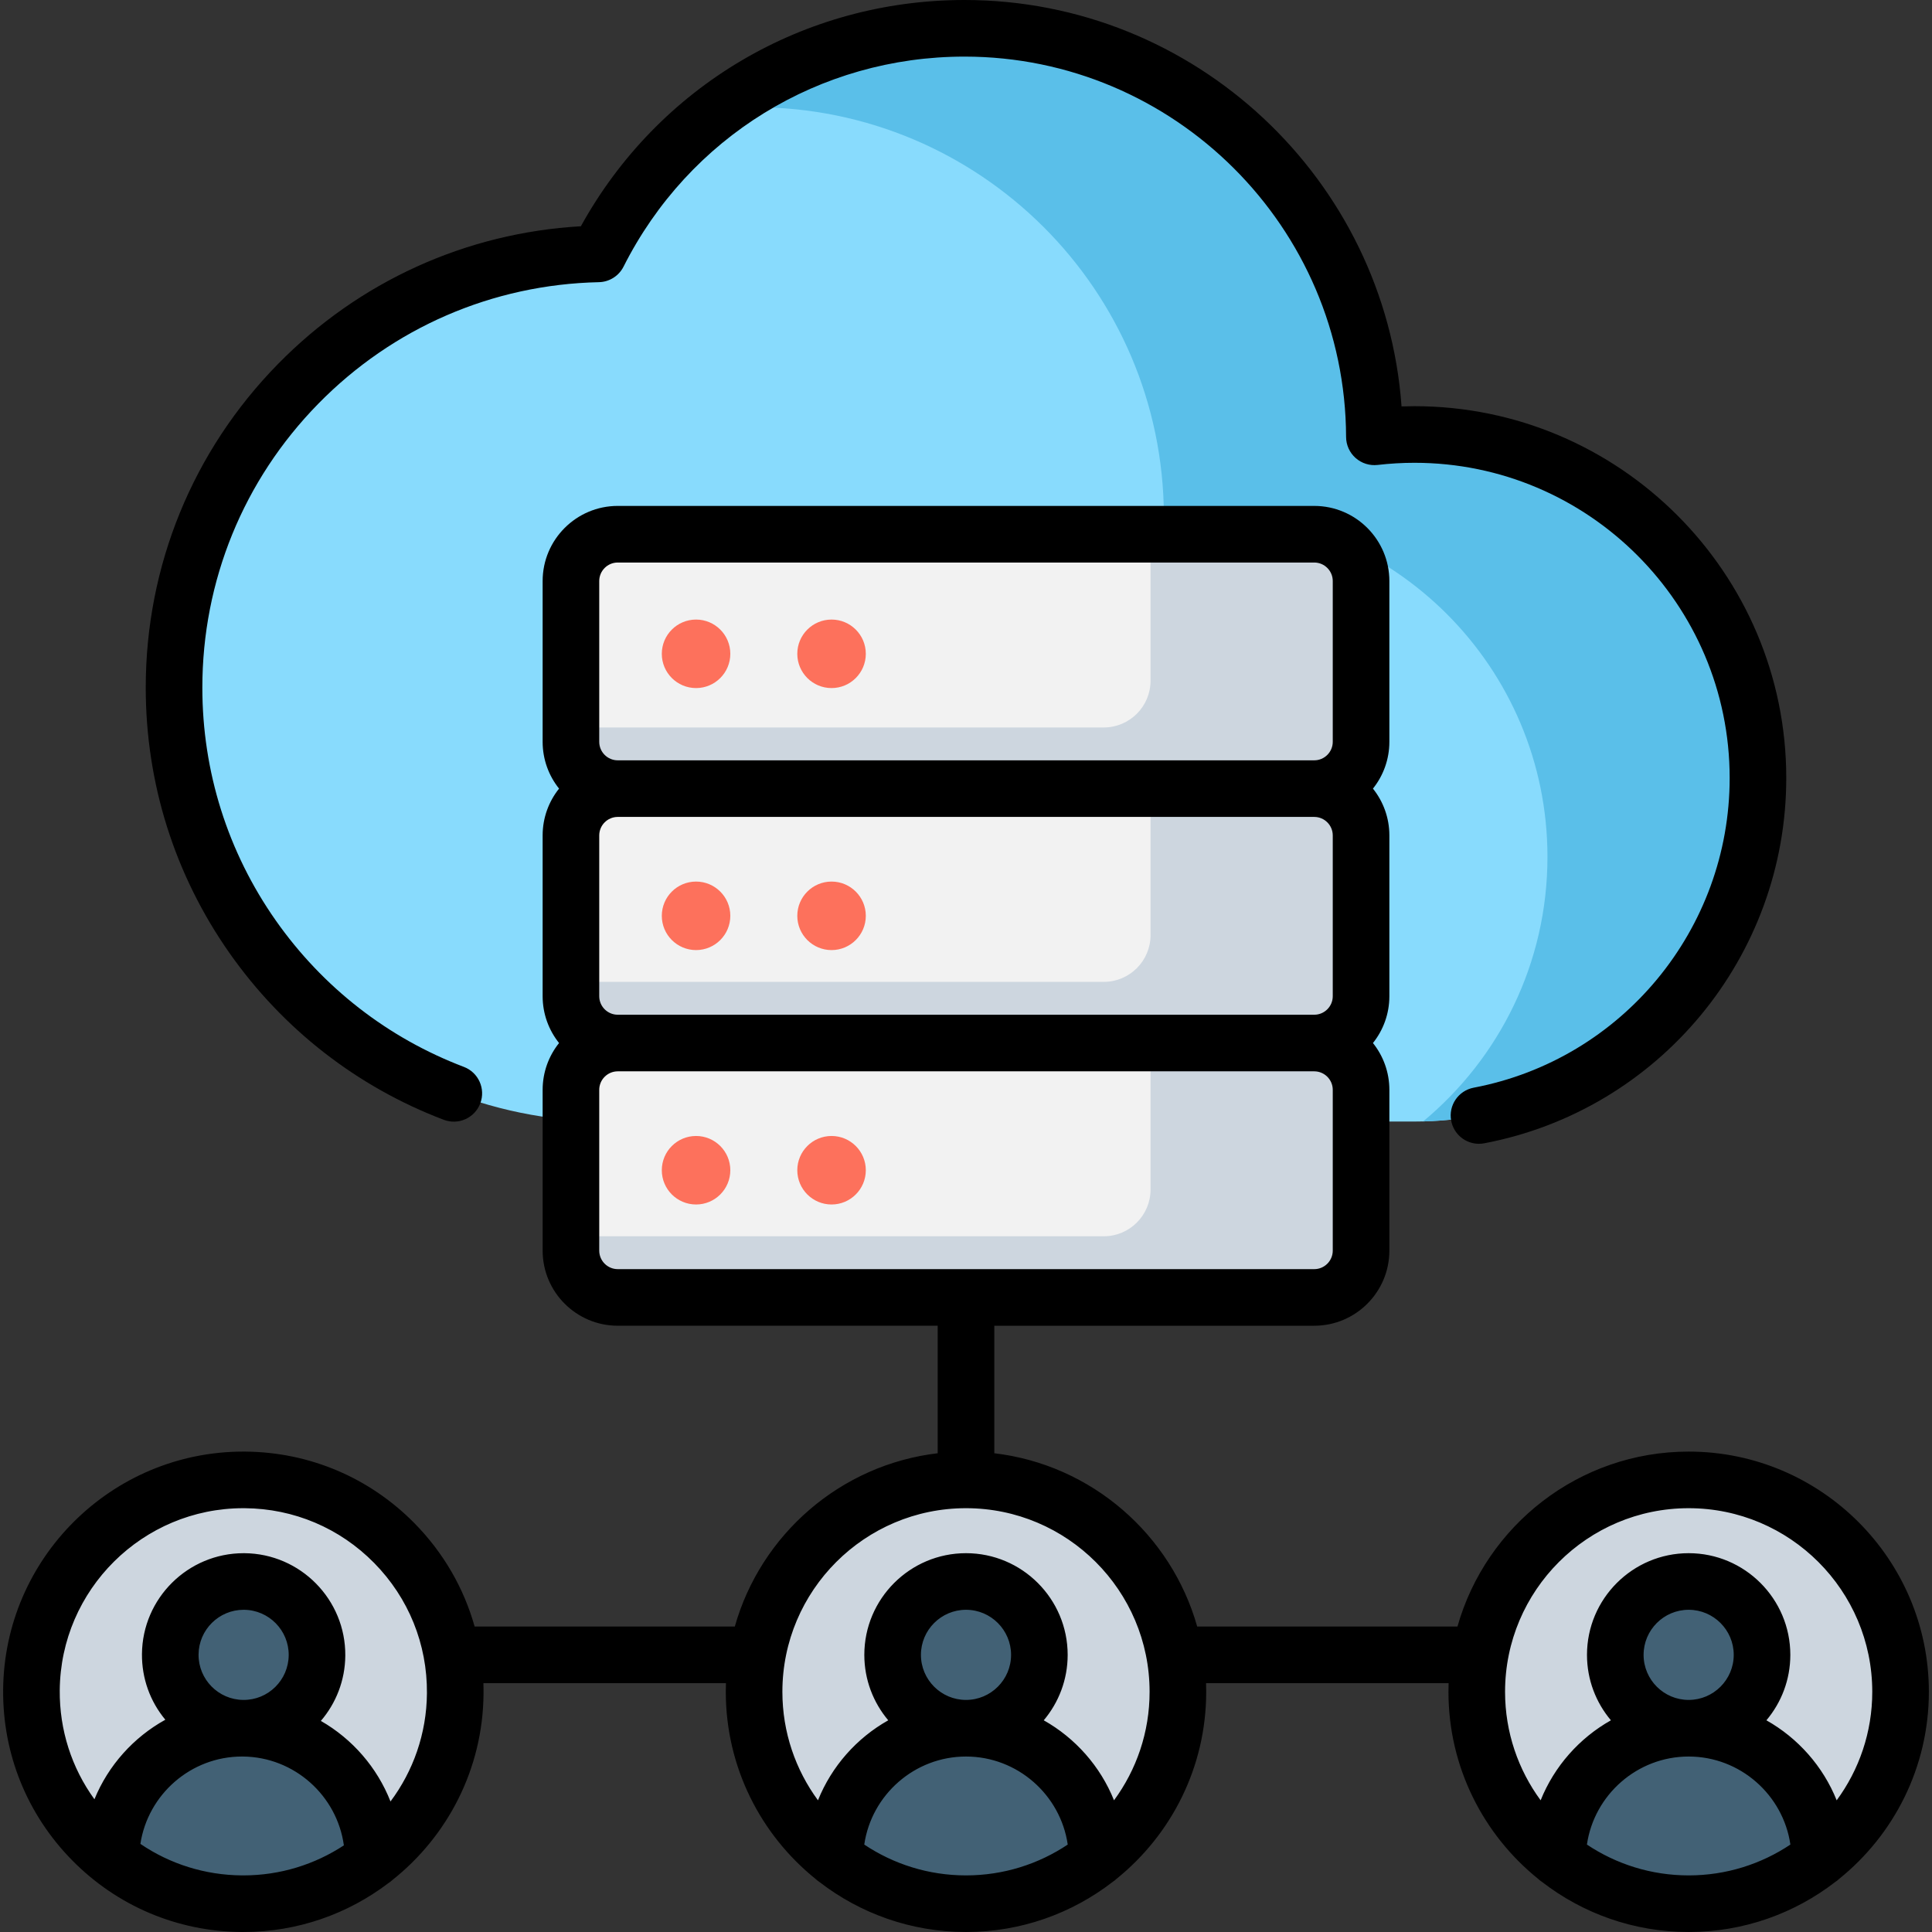 <?xml version="1.0" encoding="iso-8859-1"?>
<!-- Generator: Adobe Illustrator 19.0.0, SVG Export Plug-In . SVG Version: 6.00 Build 0)  -->
<svg xmlns="http://www.w3.org/2000/svg" xmlns:xlink="http://www.w3.org/1999/xlink" version="1.1" id="Layer_1" x="0px" y="0px" viewBox="0 0 512 512" style="enable-background:new 0 0 512 512;" xml:space="preserve" width="512" height="512">
<rect x="0" y="0" width="512" height="512" fill="#333333" stroke="none"/>
<g>
	<g>
		<g>
			<g>
				<circle style="fill:#CDD6DF;" cx="256" cy="448.343" r="56.157"/>
				<path style="fill:#426175;" d="M256,457.998L256,457.998c-19.097,0-34.59,15.406-34.742,34.467      c9.559,7.537,21.625,12.035,34.742,12.035s25.183-4.498,34.742-12.035C290.59,473.404,275.097,457.998,256,457.998z"/>
				<circle style="fill:#426175;" cx="256" cy="438.554" r="19.444"/>
			</g>
			<g>
				<circle style="fill:#CDD6DF;" cx="447.513" cy="448.343" r="56.157"/>
				<path style="fill:#426175;" d="M447.513,457.998L447.513,457.998c-19.097,0-34.59,15.406-34.742,34.467      c9.559,7.537,21.625,12.035,34.742,12.035c13.117,0,25.184-4.498,34.742-12.035C482.103,473.404,466.61,457.998,447.513,457.998      z"/>
				<circle style="fill:#426175;" cx="447.513" cy="438.554" r="19.444"/>
			</g>
			<g>
				<circle style="fill:#CDD6DF;" cx="64.487" cy="448.343" r="56.157"/>
				<path style="fill:#426175;" d="M64.411,457.997L64.411,457.997c-19.096-0.15-34.71,15.134-35.012,34.194      c9.499,7.612,21.53,12.204,34.647,12.307c13.117,0.103,25.218-4.3,34.836-11.762C98.879,473.675,83.508,458.147,64.411,457.997z      "/>
				<circle style="fill:#426175;" cx="64.564" cy="438.554" r="19.444"/>
			</g>
		</g>
		<g>
			<g>
				<path style="fill:#88DBFD;" d="M374.84,115.145c-3.591,0-7.131,0.215-10.614,0.619C364.028,55.938,315.472,7.5,255.599,7.5      c-42.425,0-79.164,24.323-97.048,59.781c-62.323,1.36-112.428,52.303-112.428,114.953c0,63.505,51.481,114.986,114.986,114.986      c48.761,0,168.411,0,213.733,0c50.279,0,91.038-40.759,91.038-91.038C465.878,155.904,425.119,115.145,374.84,115.145z"/>
				<g>
					<path style="fill:#5ABFE9;" d="M374.84,115.145c-3.591,0-7.131,0.215-10.614,0.619C364.028,55.938,315.472,7.5,255.599,7.5       c-24.179,0-46.504,7.909-64.551,21.268c2.893-0.231,5.813-0.361,8.765-0.361c59.873,0,108.429,48.438,108.628,108.264       c3.482-0.404,7.023-0.619,10.614-0.619c50.279,0,91.038,40.759,91.038,91.038c0,28.199-12.823,53.402-32.954,70.101       c49.217-1.219,88.74-41.498,88.74-91.009C465.878,155.904,425.119,115.145,374.84,115.145z"/>
				</g>
				<g>
					<g>
						<path style="fill:#F2F2F2;" d="M348.287,208.994H163.713c-6.853,0-12.409-5.556-12.409-12.409v-42.602        c0-6.853,5.556-12.409,12.409-12.409h184.573c6.853,0,12.409,5.556,12.409,12.409v42.602        C360.696,203.438,355.14,208.994,348.287,208.994z"/>
						<path style="fill:#CDD6DF;" d="M348.287,141.574H304.91v38.803c0,6.853-5.556,12.409-12.409,12.409H151.304v3.8        c0,6.853,5.556,12.409,12.409,12.409h184.573c6.853,0,12.409-5.556,12.409-12.409v-42.602        C360.696,147.129,355.14,141.574,348.287,141.574z"/>
						<path style="fill:#F2F2F2;" d="M348.287,276.414H163.713c-6.853,0-12.409-5.556-12.409-12.409v-42.602        c0-6.853,5.556-12.409,12.409-12.409h184.573c6.853,0,12.409,5.556,12.409,12.409v42.602        C360.696,270.859,355.14,276.414,348.287,276.414z"/>
						<path style="fill:#CDD6DF;" d="M348.287,208.994H304.91v38.803c0,6.853-5.556,12.409-12.409,12.409H151.304v3.8        c0,6.853,5.556,12.409,12.409,12.409h184.573c6.853,0,12.409-5.556,12.409-12.409v-42.602        C360.696,214.55,355.14,208.994,348.287,208.994z"/>
						<path style="fill:#F2F2F2;" d="M348.287,343.835H163.713c-6.853,0-12.409-5.556-12.409-12.409v-42.602        c0-6.853,5.556-12.409,12.409-12.409h184.573c6.853,0,12.409,5.556,12.409,12.409v42.602        C360.696,338.279,355.14,343.835,348.287,343.835z"/>
						<path style="fill:#CDD6DF;" d="M348.287,276.414H304.91v38.803c0,6.853-5.556,12.409-12.409,12.409H151.304v3.8        c0,6.853,5.556,12.409,12.409,12.409h184.573c6.853,0,12.409-5.556,12.409-12.409v-42.602        C360.696,281.97,355.14,276.414,348.287,276.414z"/>
					</g>
				</g>
			</g>
			<g>
				<circle style="fill:#FD715C;" cx="184.463" cy="173.268" r="9.078"/>
				<circle style="fill:#FD715C;" cx="220.37" cy="173.268" r="9.078"/>
			</g>
			<g>
				<circle style="fill:#FD715C;" cx="184.463" cy="242.704" r="9.078"/>
				<circle style="fill:#FD715C;" cx="220.37" cy="242.704" r="9.078"/>
			</g>
			<g>
				<circle style="fill:#FD715C;" cx="184.463" cy="310.124" r="9.078"/>
				<circle style="fill:#FD715C;" cx="220.37" cy="310.124" r="9.078"/>
			</g>
		</g>
	</g>
	<g>
		<path d="M117.601,296.758c3.875,1.474,8.204-0.475,9.675-4.346c1.472-3.872-0.475-8.204-4.347-9.675    c-20.162-7.662-37.4-21.083-49.852-38.813C60.35,225.8,53.622,204.468,53.622,182.235c0-28.294,10.903-55.004,30.7-75.211    c19.768-20.177,46.188-31.628,74.392-32.244c2.772-0.061,5.284-1.645,6.533-4.121C182.563,36.327,217.183,15,255.599,15    c55.577,0,100.943,45.214,101.128,100.789c0.007,2.135,0.924,4.167,2.521,5.584c1.598,1.418,3.725,2.087,5.844,1.841    c3.253-0.378,6.533-0.569,9.749-0.569c46.063,0,83.538,37.475,83.538,83.538c0,40.079-28.527,74.592-67.832,82.065    c-4.069,0.774-6.741,4.7-5.967,8.769c0.684,3.596,3.829,6.101,7.36,6.101c0.464,0,0.936-0.043,1.409-0.133    c46.373-8.817,80.03-49.527,80.03-96.801c0-54.334-44.204-98.538-98.538-98.538c-1.134,0-2.273,0.02-3.417,0.06    C367.086,47.618,316.72,0,255.599,0c-42.62,0-81.172,22.861-101.662,59.959c-30.466,1.754-58.845,14.638-80.329,36.566    c-22.561,23.028-34.986,53.466-34.986,85.709c0,25.335,7.67,49.647,22.181,70.31C74.984,272.738,94.625,288.026,117.601,296.758z"/>
		<path d="M511.17,448.343c0-35.101-28.557-63.657-63.657-63.657c-29.11,0-53.72,19.642-61.271,46.368h-68.97    c-6.894-24.397-28.001-42.891-53.771-45.929v-33.791h84.787c10.978,0,19.909-8.931,19.909-19.909v-42.603    c0-4.689-1.629-9.004-4.351-12.409c2.722-3.405,4.351-7.72,4.351-12.409v-42.603c0-4.688-1.629-9.003-4.351-12.409    c2.722-3.406,4.351-7.721,4.351-12.409v-42.602c0-10.978-8.931-19.909-19.909-19.909H163.713    c-10.978,0-19.909,8.931-19.909,19.909v42.602c0,4.689,1.629,9.004,4.351,12.409c-2.722,3.405-4.351,7.72-4.351,12.409v42.603    c0,4.688,1.629,9.003,4.351,12.409c-2.722,3.406-4.351,7.721-4.351,12.409v42.603c0,10.978,8.931,19.909,19.909,19.909H248.5    v33.791c-25.77,3.038-46.878,21.531-53.771,45.929h-68.946c-2.866-10.216-8.281-19.598-15.931-27.369    c-11.928-12.117-27.862-18.864-44.865-18.998c-0.169-0.001-0.338-0.002-0.507-0.002c-34.869,0-63.373,28.228-63.648,63.158    C0.698,464.846,7.194,480.883,19.123,493s27.862,18.864,44.865,18.998c0.171,0.001,0.337,0.002,0.508,0.002    c14.404,0,27.722-4.818,38.413-12.935c0.392-0.25,0.759-0.536,1.097-0.852c14.565-11.565,23.98-29.369,24.137-49.37    c0.007-0.933-0.005-1.863-0.038-2.789h64.279c-0.027,0.76-0.041,1.523-0.041,2.289c0,20.008,9.279,37.89,23.759,49.568    c0.33,0.313,0.689,0.597,1.072,0.846C227.927,507.057,241.397,512,256,512s28.073-4.943,38.826-13.243    c0.383-0.249,0.742-0.533,1.072-0.846c14.48-11.678,23.759-29.56,23.759-49.568c0-0.766-0.014-1.529-0.041-2.289h64.281    c-0.027,0.76-0.041,1.523-0.041,2.289c0,20.008,9.279,37.89,23.759,49.568c0.33,0.313,0.689,0.597,1.072,0.846    C419.44,507.057,432.91,512,447.513,512c14.605,0,28.077-4.944,38.83-13.246c0.38-0.247,0.735-0.529,1.063-0.839    C501.89,486.237,511.17,468.353,511.17,448.343z M163.713,268.914c-2.707,0-4.909-2.202-4.909-4.909v-42.603    c0-2.707,2.202-4.909,4.909-4.909h184.573c2.707,0,4.909,2.202,4.909,4.909v42.603c0,2.707-2.202,4.909-4.909,4.909H163.713z     M158.804,153.983c0-2.707,2.202-4.909,4.909-4.909h184.573c2.707,0,4.909,2.202,4.909,4.909v42.602    c0,2.707-2.202,4.909-4.909,4.909H163.713c-2.707,0-4.909-2.202-4.909-4.909V153.983z M158.804,331.426v-42.603    c0-2.707,2.202-4.909,4.909-4.909h184.573c2.707,0,4.909,2.202,4.909,4.909v42.603c0,2.707-2.202,4.909-4.909,4.909H163.713    C161.006,336.334,158.804,334.132,158.804,331.426z M64.494,497c-0.129,0-0.259,0-0.389-0.002    c-9.741-0.076-19.023-2.993-26.901-8.349c1.991-13.093,13.368-23.153,26.932-23.153c0.058,0,0.116,0,0.174,0    c0.014,0,0.028,0,0.042,0.001c0.016,0,0.032,0,0.048,0c13.627,0.131,24.922,10.383,26.729,23.543    C83.467,494.072,74.311,497,64.494,497z M64.47,450.497L64.47,450.497c-6.586-0.051-11.901-5.451-11.849-12.037    c0.051-6.554,5.399-11.85,11.942-11.85c0.032,0,0.063,0,0.095,0c6.585,0.052,11.901,5.452,11.85,12.037    C76.456,445.233,71.077,450.564,64.47,450.497z M103.486,477.408c-3.544-9.029-10.117-16.569-18.456-21.349    c3.991-4.659,6.425-10.693,6.477-17.293v0c0.116-14.856-11.875-27.037-26.731-27.154c-0.073,0-0.143,0-0.215,0    c-14.758,0-26.823,11.948-26.94,26.732c-0.05,6.422,2.134,12.517,6.192,17.4c-8.416,4.655-15.107,12.1-18.788,21.08    c-6.05-8.345-9.275-18.363-9.192-28.862c0.209-26.701,21.995-48.276,48.65-48.276c0.127,0,0.26,0,0.387,0.002    c12.997,0.102,25.176,5.259,34.293,14.521c9.118,9.262,14.083,21.52,13.98,34.517    C113.058,459.474,109.475,469.393,103.486,477.408z M229.039,488.829c1.912-13.161,13.312-23.331,26.961-23.331    s25.048,10.171,26.961,23.331C275.238,493.989,265.964,497,256,497S236.762,493.989,229.039,488.829z M244.056,438.554    c0-6.586,5.358-11.944,11.944-11.944s11.944,5.358,11.944,11.944s-5.358,11.944-11.944,11.944S244.056,445.14,244.056,438.554z     M295.226,477.101c-3.615-9-10.247-16.488-18.623-21.203c3.954-4.69,6.34-10.744,6.34-17.344    c0-14.857-12.087-26.944-26.944-26.944s-26.944,12.087-26.944,26.944c0,6.6,2.386,12.654,6.34,17.344    c-8.376,4.715-15.008,12.203-18.623,21.203c-5.926-8.062-9.431-18.008-9.431-28.758c0-26.83,21.828-48.657,48.657-48.657    s48.657,21.828,48.657,48.657C304.657,459.093,301.153,469.039,295.226,477.101z M398.856,448.343    c0-26.83,21.828-48.657,48.657-48.657s48.657,21.828,48.657,48.657c0,10.75-3.505,20.697-9.431,28.758    c-3.615-9.001-10.247-16.489-18.623-21.204c3.954-4.69,6.34-10.743,6.34-17.344c0-14.857-12.087-26.944-26.943-26.944    c-14.857,0-26.944,12.087-26.944,26.944c0,6.6,2.386,12.654,6.34,17.344c-8.376,4.715-15.008,12.203-18.623,21.203    C402.361,469.039,398.856,459.093,398.856,448.343z M435.569,438.554c0-6.586,5.358-11.944,11.944-11.944    c6.585,0,11.943,5.358,11.943,11.944s-5.358,11.944-11.943,11.944C440.927,450.498,435.569,445.14,435.569,438.554z     M420.552,488.829c1.913-13.161,13.312-23.331,26.961-23.331c13.649,0,25.048,10.171,26.96,23.332    c-7.722,5.159-16.996,8.171-26.96,8.171C437.549,497,428.275,493.989,420.552,488.829z"/>
	</g>
</g>















</svg>
